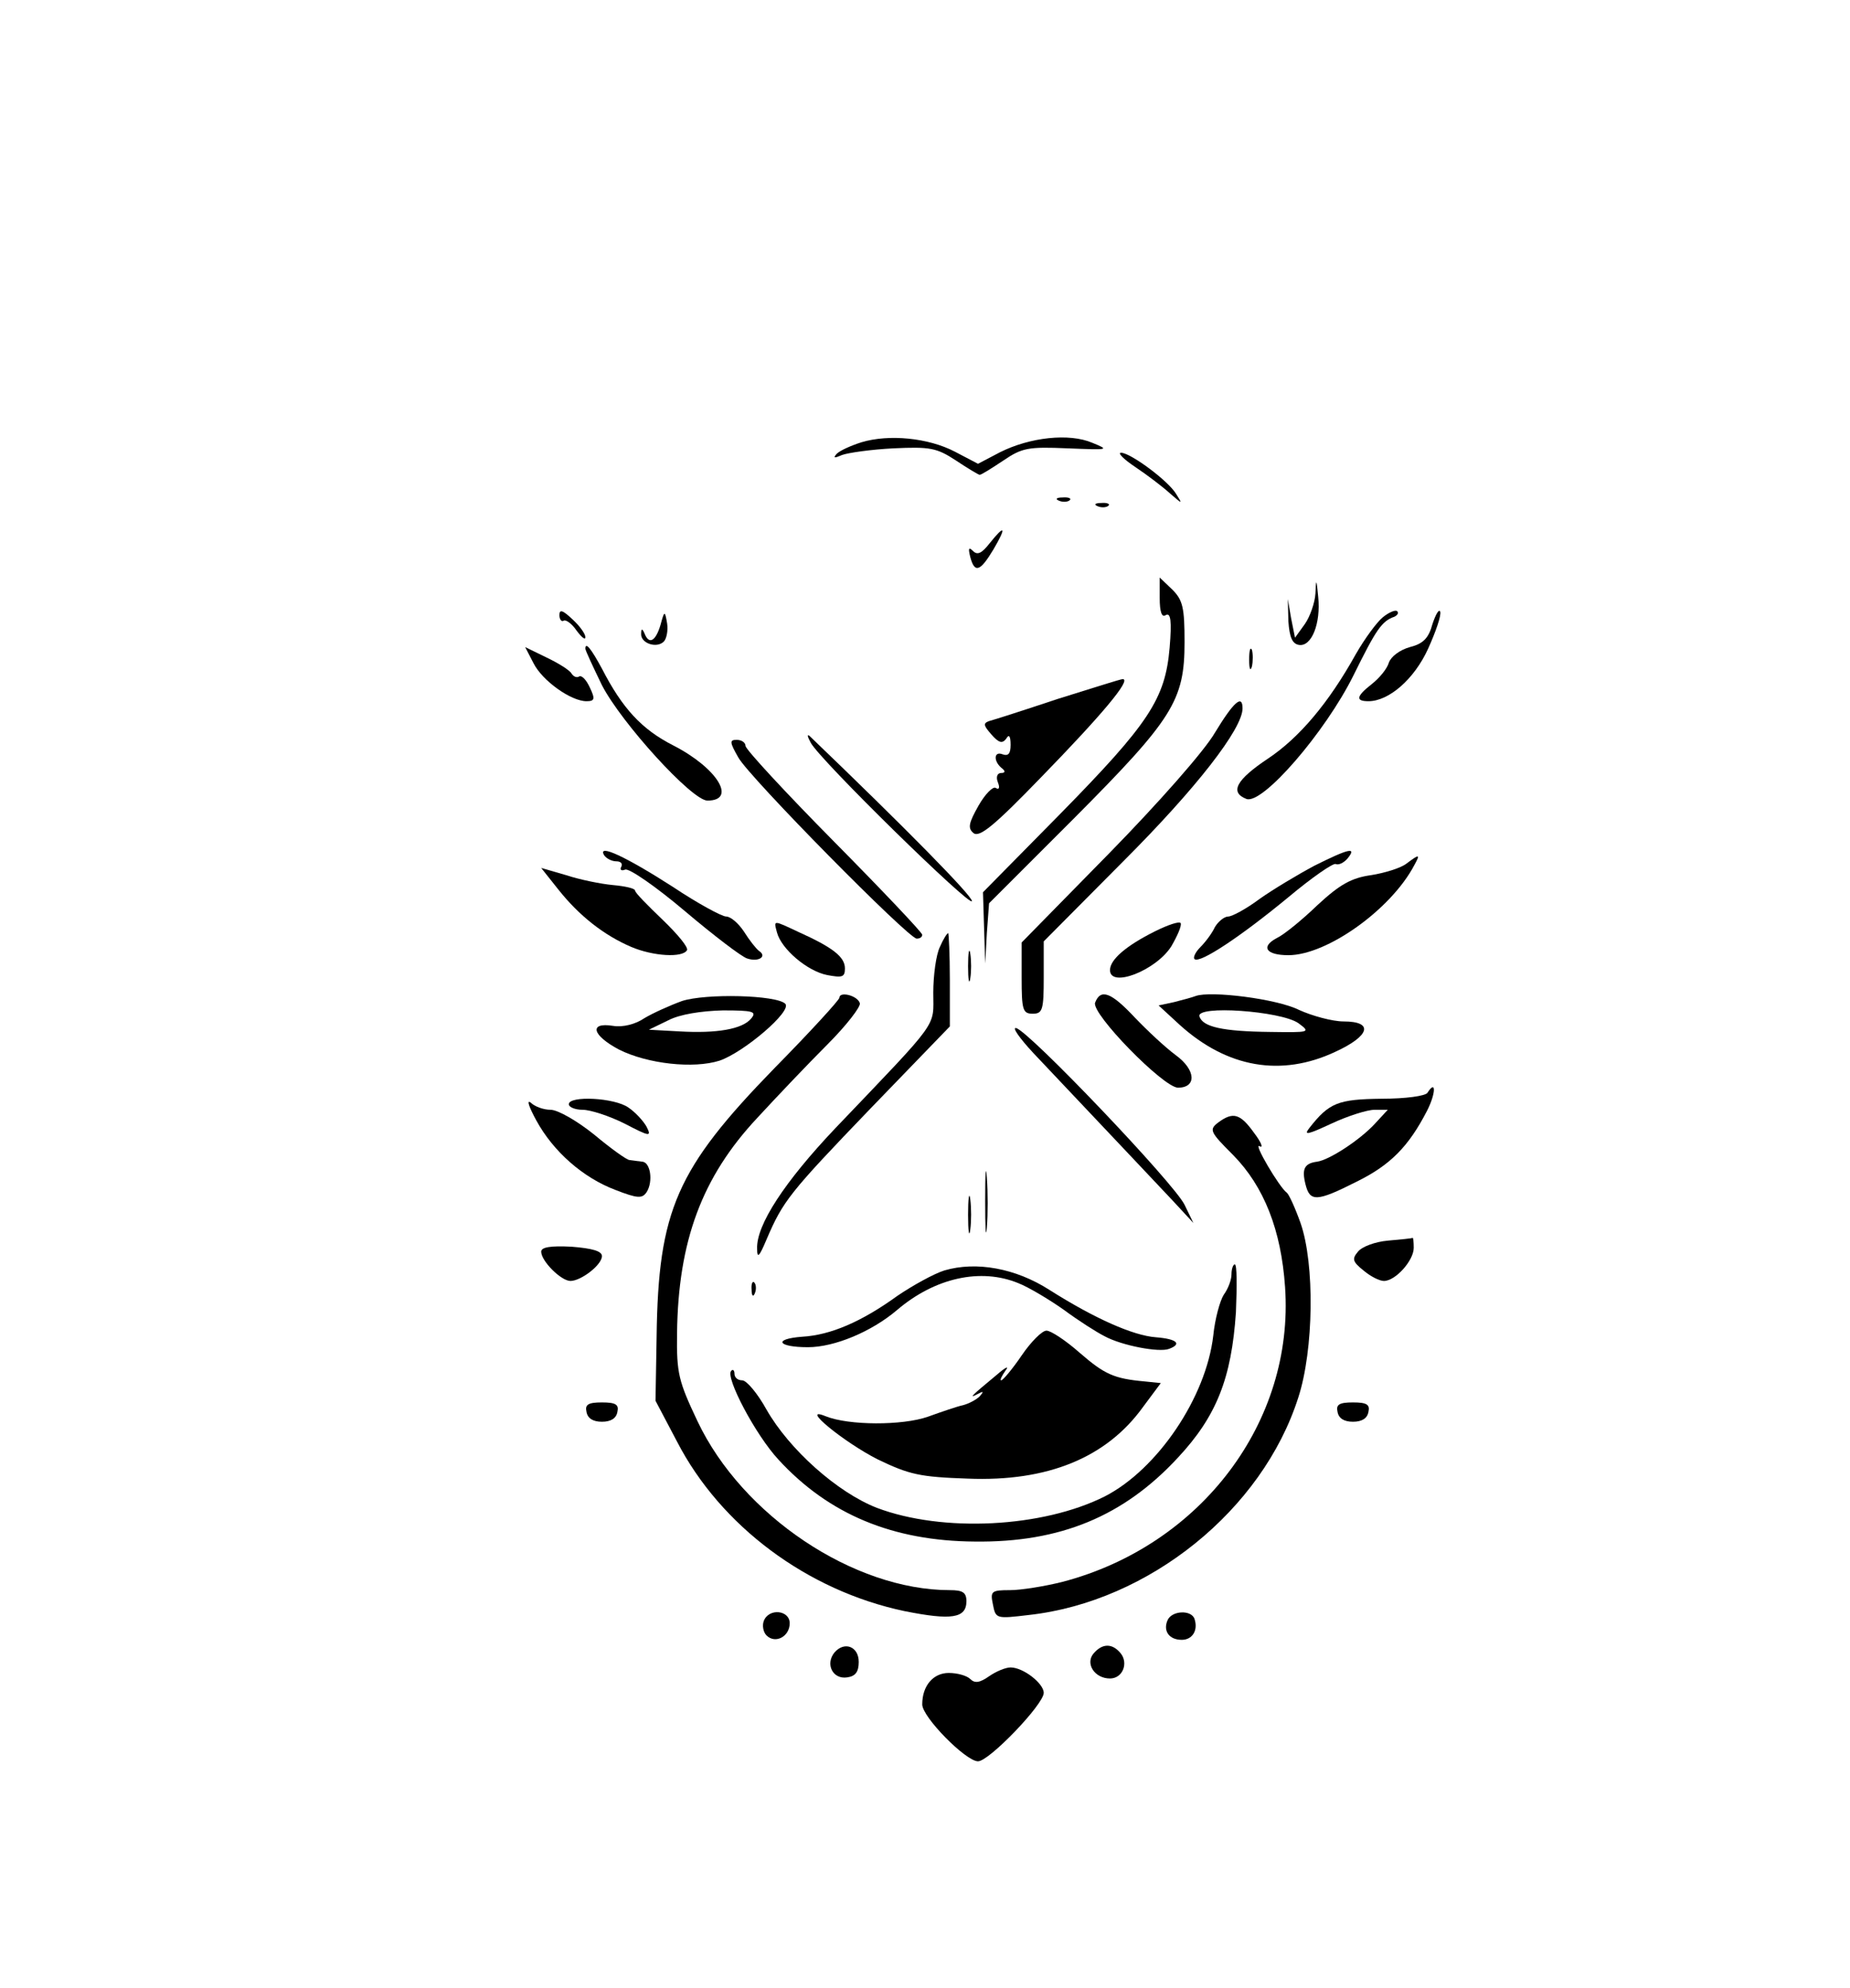 <?xml version="1.0" standalone="no"?>
<!DOCTYPE svg PUBLIC "-//W3C//DTD SVG 20010904//EN"
 "http://www.w3.org/TR/2001/REC-SVG-20010904/DTD/svg10.dtd">
<svg version="1.0" xmlns="http://www.w3.org/2000/svg"
 width="335pt" height="360pt" viewBox="0 0 335 360"
 preserveAspectRatio="xMidYMid meet">

<g transform="translate(0,360) scale(0.1,-0.1)"
fill="#000000" stroke="none">
<path d="M1560 2799 c-19 -6 -39 -15 -45 -21 -7 -8 -4 -8 10 -2 11 4 53 10 93
12 66 3 78 1 113 -22 21 -14 41 -26 43 -26 3 0 22 12 43 26 34 23 45 25 116
22 75 -3 77 -3 45 10 -42 18 -113 10 -167 -17 l-40 -21 -42 22 c-48 25 -119
32 -169 17z"/>
<path d="M2056 2754 c21 -14 50 -36 63 -48 22 -19 23 -20 11 -1 -14 24 -83 75
-100 75 -7 0 5 -12 26 -26z"/>
<path d="M1918 2693 c7 -3 16 -2 19 1 4 3 -2 6 -13 5 -11 0 -14 -3 -6 -6z"/>
<path d="M1988 2683 c7 -3 16 -2 19 1 4 3 -2 6 -13 5 -11 0 -14 -3 -6 -6z"/>
<path d="M1792 2616 c-14 -18 -22 -22 -30 -14 -8 8 -9 5 -5 -11 8 -30 18 -26
42 14 24 41 21 46 -7 11z"/>
<path d="M2100 2517 c0 -26 4 -36 11 -31 9 5 11 -11 7 -59 -8 -93 -37 -137
-200 -303 l-138 -140 2 -65 2 -64 3 55 4 54 153 153 c180 181 201 214 201 320
0 62 -3 76 -22 95 l-23 22 0 -37z"/>
<path d="M2382 2525 c-1 -17 -10 -42 -19 -55 l-18 -25 -7 35 -6 35 1 -40 c2
-29 7 -41 19 -43 23 -4 40 39 35 87 -3 33 -4 34 -5 6z"/>
<path d="M1013 2486 c0 -8 4 -13 8 -10 4 2 15 -6 23 -18 9 -12 16 -18 16 -12
0 6 -10 20 -23 32 -18 17 -24 19 -24 8z"/>
<path d="M2504 2482 c-11 -9 -33 -39 -49 -67 -49 -88 -102 -151 -159 -189 -57
-38 -70 -61 -39 -73 29 -11 143 121 194 224 41 83 51 98 74 106 6 3 8 7 5 10
-3 3 -15 -2 -26 -11z"/>
<path d="M2594 2470 c-7 -26 -17 -36 -41 -42 -18 -5 -34 -17 -38 -28 -3 -11
-17 -28 -31 -39 -28 -22 -30 -31 -6 -31 37 0 83 40 108 95 14 31 24 60 22 67
-2 6 -8 -4 -14 -22z"/>
<path d="M1196 2468 c-9 -30 -21 -36 -29 -15 -4 9 -6 9 -6 -1 -1 -17 28 -27
41 -14 5 5 8 20 6 33 -4 24 -5 23 -12 -3z"/>
<path d="M966 2399 c16 -32 68 -69 96 -69 15 0 16 4 6 25 -6 13 -14 22 -19 20
-4 -3 -10 -1 -14 5 -3 6 -24 19 -45 29 l-39 19 15 -29z"/>
<path d="M1060 2425 c0 -3 14 -33 30 -66 35 -68 163 -209 191 -209 54 0 18 59
-62 100 -57 29 -92 67 -129 139 -20 37 -30 49 -30 36z"/>
<path d="M2262 2405 c0 -16 2 -22 5 -12 2 9 2 23 0 30 -3 6 -5 -1 -5 -18z"/>
<path d="M1915 2334 c-60 -20 -116 -38 -124 -40 -11 -4 -10 -8 4 -24 14 -16
20 -17 27 -8 5 9 8 5 8 -11 0 -16 -4 -21 -15 -17 -16 6 -16 -14 0 -26 6 -5 5
-8 -2 -8 -7 0 -10 -7 -6 -17 4 -10 2 -14 -4 -10 -5 3 -19 -11 -31 -32 -18 -32
-20 -41 -9 -50 11 -8 37 13 123 102 107 110 164 177 147 177 -4 0 -57 -17
-118 -36z"/>
<path d="M2200 2273 c-19 -33 -102 -127 -192 -219 l-158 -161 0 -64 c0 -58 2
-65 20 -65 18 0 20 7 20 66 l0 65 144 145 c132 132 216 240 216 277 0 26 -16
12 -50 -44z"/>
<path d="M1468 2255 c16 -31 292 -301 292 -287 0 10 -120 132 -294 299 -5 4
-4 -1 2 -12z"/>
<path d="M1337 2228 c20 -36 308 -328 323 -328 6 0 10 3 10 7 0 4 -72 80 -160
169 -88 89 -160 167 -160 173 0 6 -7 11 -16 11 -13 0 -13 -4 3 -32z"/>
<path d="M1094 2051 c4 -6 14 -11 22 -11 8 0 12 -4 9 -10 -3 -5 0 -8 7 -5 7 3
56 -31 108 -75 52 -44 103 -83 113 -86 21 -7 37 4 21 14 -5 4 -17 19 -27 35
-10 15 -24 27 -32 27 -8 0 -52 24 -97 54 -84 54 -137 79 -124 57z"/>
<path d="M2380 2032 c-30 -16 -75 -43 -99 -60 -24 -18 -50 -32 -57 -32 -7 0
-18 -9 -24 -19 -5 -11 -17 -27 -26 -36 -9 -9 -14 -19 -11 -22 9 -9 84 41 170
112 43 36 82 63 86 60 5 -2 14 2 21 10 18 22 2 18 -60 -13z"/>
<path d="M2547 2036 c-10 -8 -39 -17 -64 -21 -36 -5 -57 -17 -97 -54 -28 -27
-61 -54 -74 -60 -30 -16 -19 -31 21 -31 70 0 186 83 228 163 11 20 10 21 -14
3z"/>
<path d="M1011 1989 c38 -48 83 -83 132 -104 40 -17 93 -20 101 -6 3 5 -17 29
-44 55 -27 26 -50 49 -50 53 0 4 -18 8 -40 10 -22 2 -61 10 -85 18 l-45 13 31
-39z"/>
<path d="M2091 1913 c-52 -26 -81 -51 -81 -70 0 -33 83 -1 111 43 11 19 19 37
17 42 -2 4 -23 -3 -47 -15z"/>
<path d="M1407 1911 c8 -30 55 -70 91 -77 27 -5 32 -4 32 12 0 21 -22 38 -84
66 -47 22 -45 22 -39 -1z"/>
<path d="M1702 1885 c-7 -14 -12 -52 -12 -83 0 -64 14 -45 -177 -245 -92 -97
-144 -176 -142 -219 0 -18 4 -14 17 17 30 70 41 84 188 237 l144 149 0 85 c0
46 -2 84 -3 84 -2 0 -9 -11 -15 -25z"/>
<path d="M1753 1850 c0 -25 2 -35 4 -22 2 12 2 32 0 45 -2 12 -4 2 -4 -23z"/>
<path d="M1235 1787 c-22 -8 -53 -22 -68 -31 -16 -11 -39 -17 -57 -14 -44 7
-38 -17 11 -43 52 -26 135 -35 182 -20 44 15 132 90 119 103 -16 16 -144 19
-187 5z m125 -32 c-16 -19 -62 -27 -130 -23 l-55 3 35 17 c21 11 60 17 99 18
55 0 62 -2 51 -15z"/>
<path d="M1520 1793 c0 -4 -53 -62 -118 -128 -177 -182 -210 -257 -213 -486
l-2 -116 39 -74 c79 -153 236 -270 412 -307 85 -17 112 -13 112 18 0 16 -7 20
-30 20 -174 0 -376 135 -457 306 -34 72 -38 86 -37 159 2 167 45 283 145 390
35 38 92 98 127 133 35 35 61 69 59 75 -4 14 -37 22 -37 10z"/>
<path d="M1983 1784 c-7 -20 123 -153 150 -154 34 0 33 32 -4 59 -19 14 -52
45 -74 68 -43 46 -62 53 -72 27z"/>
<path d="M2165 1796 c-5 -2 -23 -7 -39 -11 l-28 -6 38 -35 c86 -78 184 -95
282 -49 63 29 70 55 15 55 -20 0 -57 10 -81 21 -40 20 -160 35 -187 25z m186
-49 c23 -17 21 -17 -51 -16 -86 1 -122 9 -128 28 -7 21 147 10 179 -12z"/>
<path d="M1871 1693 c173 -183 220 -233 253 -268 l37 -40 -16 33 c-19 39 -282
315 -305 320 -8 2 6 -18 31 -45z"/>
<path d="M2585 1621 c-3 -6 -40 -11 -83 -11 -79 -1 -95 -7 -131 -53 -11 -14
-3 -12 40 8 30 14 65 25 78 25 l24 0 -24 -26 c-27 -29 -82 -65 -104 -68 -23
-3 -28 -13 -21 -41 8 -32 20 -32 93 5 61 30 94 64 127 128 16 31 17 58 1 33z"/>
<path d="M971 1571 c31 -57 85 -104 143 -126 41 -16 49 -16 57 -4 12 19 7 54
-8 55 -7 1 -17 2 -23 3 -5 0 -34 21 -64 46 -31 25 -66 45 -79 45 -13 0 -29 6
-36 13 -8 6 -3 -8 10 -32z"/>
<path d="M1030 1600 c0 -5 11 -10 25 -10 14 0 48 -11 76 -25 46 -24 49 -24 40
-6 -6 11 -21 27 -33 35 -25 18 -108 22 -108 6z"/>
<path d="M2206 1567 c-17 -13 -15 -17 27 -59 56 -57 87 -136 94 -239 17 -244
-152 -468 -403 -534 -32 -8 -75 -15 -95 -15 -34 0 -36 -2 -31 -26 5 -26 6 -26
65 -19 217 24 423 190 488 394 28 86 30 242 4 316 -10 28 -21 52 -25 55 -13 9
-62 92 -49 84 7 -4 3 7 -10 24 -25 35 -38 39 -65 19z"/>
<path d="M1784 1425 c0 -49 1 -71 3 -48 2 23 2 64 0 90 -2 26 -3 8 -3 -42z"/>
<path d="M1753 1400 c0 -30 2 -43 4 -27 2 15 2 39 0 55 -2 15 -4 2 -4 -28z"/>
<path d="M2513 1353 c-23 -2 -47 -11 -54 -20 -11 -13 -10 -18 10 -34 13 -11
29 -19 37 -19 21 0 54 37 54 60 0 11 -1 19 -2 18 -2 -1 -22 -3 -45 -5z"/>
<path d="M980 1333 c0 -17 36 -53 53 -53 19 0 57 29 57 45 0 9 -17 14 -55 17
-39 2 -55 -1 -55 -9z"/>
<path d="M1710 1299 c-19 -6 -57 -27 -85 -46 -65 -47 -121 -71 -172 -74 -54
-4 -45 -19 10 -19 48 0 115 28 161 67 69 59 152 77 220 49 18 -7 55 -29 82
-48 27 -20 60 -41 74 -48 31 -17 99 -30 117 -23 24 9 14 18 -24 21 -41 3 -111
34 -193 86 -61 39 -132 52 -190 35z"/>
<path d="M2230 1292 c0 -10 -6 -26 -14 -37 -7 -11 -16 -44 -19 -74 -13 -112
-101 -242 -196 -291 -113 -57 -294 -66 -413 -21 -72 28 -159 106 -200 178 -16
29 -36 53 -44 53 -8 0 -14 5 -14 12 0 6 -3 9 -6 5 -11 -11 44 -116 86 -161 91
-99 207 -147 355 -148 155 -2 270 46 368 152 70 75 97 144 105 263 2 48 2 87
-2 87 -3 0 -6 -8 -6 -18z"/>
<path d="M1361 1264 c0 -11 3 -14 6 -6 3 7 2 16 -1 19 -3 4 -6 -2 -5 -13z"/>
<path d="M1850 1145 c-17 -25 -34 -45 -37 -45 -3 0 1 8 8 18 7 9 0 6 -16 -8
-46 -38 -52 -44 -35 -35 11 6 12 5 4 -4 -6 -6 -19 -13 -30 -16 -10 -2 -39 -12
-64 -21 -46 -16 -143 -16 -185 1 -49 20 33 -47 94 -78 58 -28 77 -32 163 -35
145 -6 252 38 318 130 l32 43 -29 3 c-56 5 -73 13 -118 52 -25 22 -52 40 -60
40 -8 0 -28 -20 -45 -45z"/>
<path d="M1062 1043 c2 -12 12 -18 28 -18 16 0 26 6 28 18 3 13 -3 17 -28 17
-25 0 -31 -4 -28 -17z"/>
<path d="M2422 1043 c2 -12 12 -18 28 -18 16 0 26 6 28 18 3 13 -3 17 -28 17
-25 0 -31 -4 -28 -17z"/>
<path d="M1383 664 c-3 -8 -1 -20 5 -26 16 -16 42 -2 42 22 0 24 -38 28 -47 4z"/>
<path d="M2114 665 c-8 -19 3 -35 26 -35 19 0 30 17 23 38 -6 17 -42 15 -49
-3z"/>
<path d="M1511 607 c-17 -21 -3 -49 23 -45 15 2 21 10 21 28 0 28 -26 38 -44
17z"/>
<path d="M1980 605 c-15 -18 2 -45 30 -45 23 0 34 28 19 46 -15 18 -33 18 -49
-1z"/>
<path d="M1791 564 c-17 -12 -26 -13 -34 -5 -6 6 -23 11 -39 11 -28 0 -48 -23
-48 -57 0 -23 79 -103 101 -103 20 0 119 103 119 124 0 17 -37 46 -60 46 -9 0
-26 -7 -39 -16z"/>
</g>
</svg>
